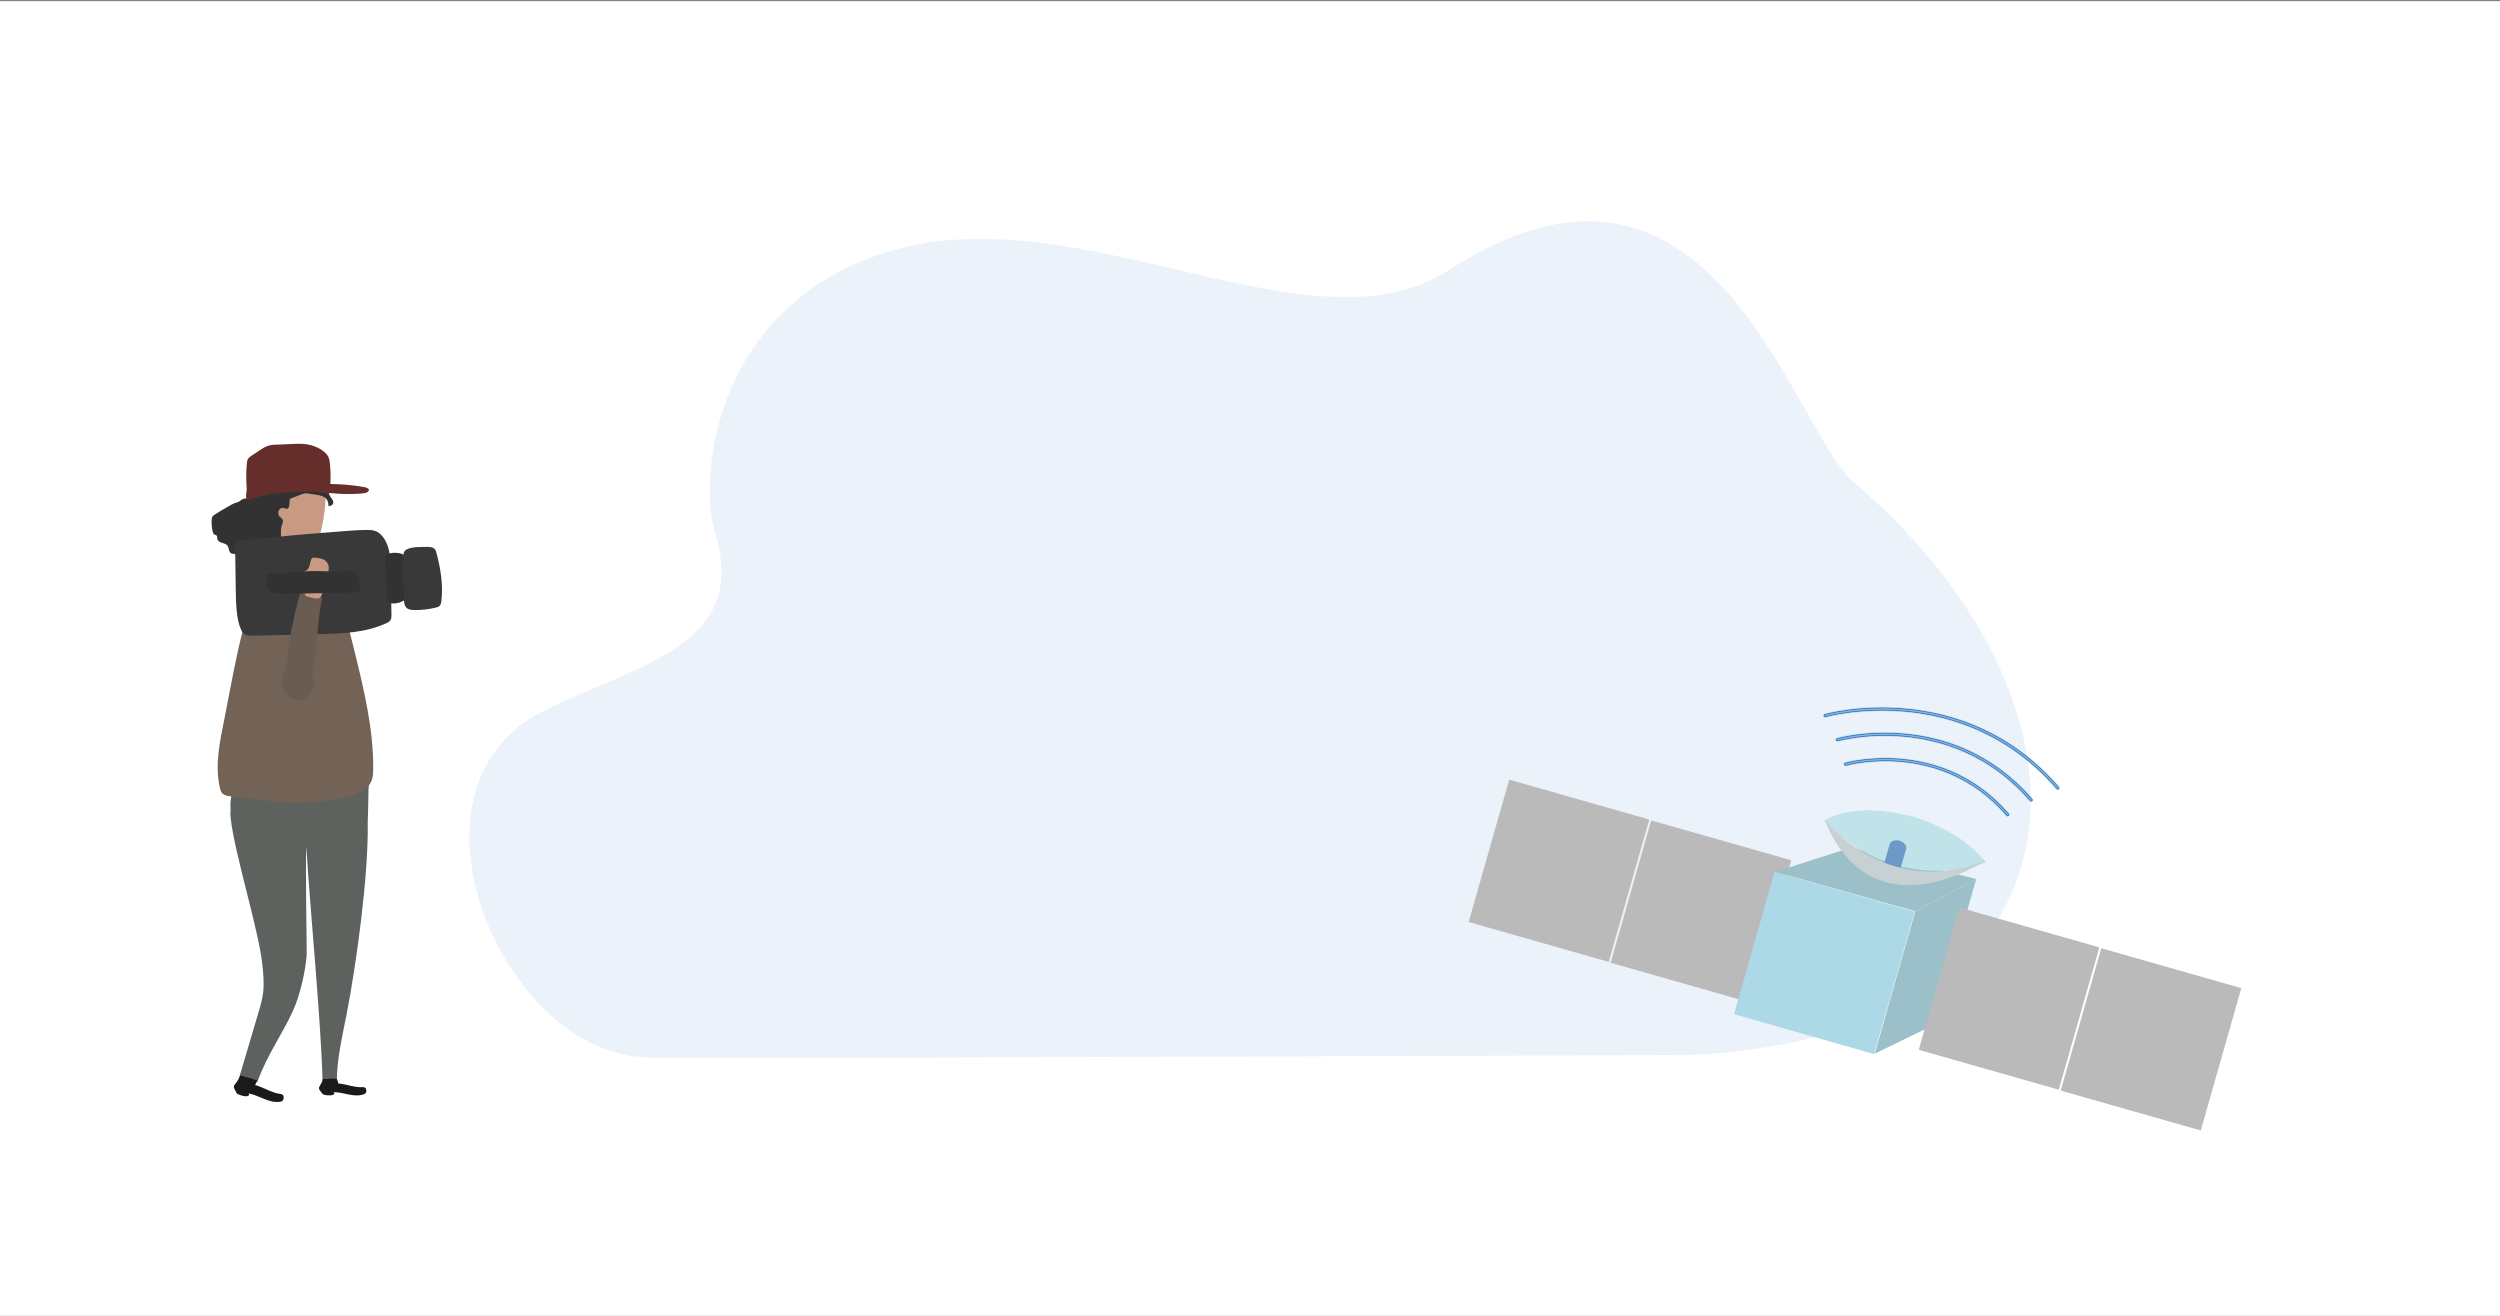 <?xml version="1.0" encoding="utf-8"?>
<!-- Generator: Adobe Illustrator 16.0.0, SVG Export Plug-In . SVG Version: 6.00 Build 0)  -->
<!DOCTYPE svg PUBLIC "-//W3C//DTD SVG 1.1//EN" "http://www.w3.org/Graphics/SVG/1.1/DTD/svg11.dtd">
<svg version="1.1" id="Layer_1" xmlns="http://www.w3.org/2000/svg" xmlns:xlink="http://www.w3.org/1999/xlink" x="0px" y="0px"
	 width="3800px" height="2000px" viewBox="0 0 3800 2000" enable-background="new 0 0 3800 2000" xml:space="preserve">
<rect x="0" y="0" width="3800" height="2000" fill="#808080" stroke="none"/>
<rect y="1.763" fill="#FFFFFF" width="3800" height="2000"/>
<path fill="#EBF2F9" d="M2818.978,734.241c-97.438-83.114-214.902-584.357-617.309-323.296
	c-207.902,134.88-558.473-115.792-848.643-29.21c-266.484,79.516-292.172,341.491-266.391,426.855
	c52.084,172.438-110,198.101-260.355,272.188c-235.854,116.216-62.42,524.64,160.394,526.592s1572.662-3.89,1572.662-3.89
	s323.685,0.814,458.287-177.829C3162.473,1233.407,3070.653,948.924,2818.978,734.241z"/>
<g>
	<g>
		
			<rect x="2259.998" y="1211.078" transform="matrix(-0.962 -0.274 0.274 -0.962 4287.543 3246.374)" fill="#BABABA" width="221.312" height="224.923"/>
		
			<rect x="2475.891" y="1273.016" transform="matrix(-0.962 -0.274 0.274 -0.962 4694.075 3427.069)" fill="#BABABA" width="221.313" height="224.922"/>
	</g>
	<g>
		
			<rect x="2663.523" y="1351.185" transform="matrix(-0.962 -0.274 0.274 -0.962 5040.715 3631.861)" fill="#ADD8E6" width="221.313" height="224.923"/>
		<polygon fill="#9BC0C9" points="2849.693,1601.475 2940.693,1557.404 3003.833,1336.109 2911.358,1385.189 		"/>
		<polyline fill="#9BC0C9" points="2698.545,1325.114 2911.358,1385.189 3003.833,1336.109 2814.41,1288.001 		"/>
	</g>
	<g>
		
			<rect x="2944.358" y="1405.309" transform="matrix(-0.962 -0.274 0.274 -0.962 5576.784 3815.032)" fill="#BABABA" width="221.314" height="224.922"/>
		
			<rect x="3160.247" y="1467.253" transform="matrix(-0.962 -0.274 0.274 -0.962 5983.3 3995.744)" fill="#BABABA" width="221.313" height="224.921"/>
	</g>
	<path fill="#BFE3E8" d="M3018.781,1310.816c0,0-130.656,55.054-245.914-62.797c0,0,38.303-31.398,132.676-7.302
		C2905.543,1240.72,2977.798,1259.171,3018.781,1310.816z"/>
	<path fill="#6D99C9" d="M2886.59,1327.77c-1.437,5.03-8.265,7.521-15.178,5.543l-0.011-0.002
		c-6.913-1.977-11.271-7.658-9.829-12.689l10.639-37.224c1.437-5.028,8.137-7.548,15.046-5.573l0.015,0.004
		c6.912,1.975,11.395,7.688,9.955,12.72L2886.59,1327.77z"/>
	<path fill="#C7D1D3" d="M2773.062,1244.913c0,0,93.018,124.281,245.606,62.717
		C3018.668,1307.63,2844.448,1425.444,2773.062,1244.913z"/>
	<g>
		<g>
			
				<path opacity="0.2" fill="none" stroke="#8AACDA" stroke-width="7" stroke-linecap="round" stroke-linejoin="round" enable-background="new    " d="
				M2805.363,1161.597c0,0,144.414-41.069,246.198,76.619"/>
			
				<path opacity="0.25" fill="none" stroke="#709CD2" stroke-width="6" stroke-linecap="round" stroke-linejoin="round" enable-background="new    " d="
				M2805.363,1161.597c0,0,144.414-41.069,246.198,76.619"/>
			
				<path opacity="0.3" fill="none" stroke="#5E93CD" stroke-width="5" stroke-linecap="round" stroke-linejoin="round" enable-background="new    " d="
				M2805.363,1161.597c0,0,144.414-41.069,246.198,76.619"/>
			<path fill="none" stroke="#0073BC" stroke-width="4" stroke-linecap="round" stroke-linejoin="round" d="M2805.363,1161.597
				c0,0,144.414-41.069,246.198,76.619"/>
			<path fill="none" stroke="#3081C4" stroke-width="3.25" stroke-linecap="round" stroke-linejoin="round" d="M2805.363,1161.597
				c0,0,144.414-41.069,246.198,76.619"/>
			<path fill="none" stroke="#578FCB" stroke-width="2.5" stroke-linecap="round" stroke-linejoin="round" d="M2805.363,1161.597
				c0,0,144.414-41.069,246.198,76.619"/>
			<path fill="none" stroke="#7EA4D6" stroke-width="1.65" stroke-linecap="round" stroke-linejoin="round" d="M2805.363,1161.597
				c0,0,144.414-41.069,246.198,76.619"/>
			<path fill="none" stroke="#A9C0E4" stroke-width="0.65" stroke-linecap="round" stroke-linejoin="round" d="M2805.363,1161.597
				c0,0,144.414-41.069,246.198,76.619"/>
		</g>
		<g>
			
				<path opacity="0.2" fill="none" stroke="#8AACDA" stroke-width="7" stroke-linecap="round" stroke-linejoin="round" enable-background="new    " d="
				M2792.927,1124.38c0,0,172.715-49.12,294.443,91.635"/>
			
				<path opacity="0.25" fill="none" stroke="#709CD2" stroke-width="6" stroke-linecap="round" stroke-linejoin="round" enable-background="new    " d="
				M2792.927,1124.38c0,0,172.715-49.12,294.443,91.635"/>
			
				<path opacity="0.3" fill="none" stroke="#5E93CD" stroke-width="5" stroke-linecap="round" stroke-linejoin="round" enable-background="new    " d="
				M2792.927,1124.38c0,0,172.715-49.12,294.443,91.635"/>
			<path fill="none" stroke="#0073BC" stroke-width="4" stroke-linecap="round" stroke-linejoin="round" d="M2792.927,1124.38
				c0,0,172.715-49.12,294.443,91.635"/>
			<path fill="none" stroke="#3081C4" stroke-width="3.25" stroke-linecap="round" stroke-linejoin="round" d="M2792.927,1124.38
				c0,0,172.715-49.12,294.443,91.635"/>
			<path fill="none" stroke="#578FCB" stroke-width="2.5" stroke-linecap="round" stroke-linejoin="round" d="M2792.927,1124.38
				c0,0,172.715-49.12,294.443,91.635"/>
			<path fill="none" stroke="#7EA4D6" stroke-width="1.65" stroke-linecap="round" stroke-linejoin="round" d="M2792.927,1124.38
				c0,0,172.715-49.12,294.443,91.635"/>
			<path fill="none" stroke="#A9C0E4" stroke-width="0.65" stroke-linecap="round" stroke-linejoin="round" d="M2792.927,1124.38
				c0,0,172.715-49.12,294.443,91.635"/>
		</g>
		<g>
			
				<path opacity="0.2" fill="none" stroke="#8AACDA" stroke-width="7" stroke-linecap="round" stroke-linejoin="round" enable-background="new    " d="
				M2774.188,1087.732c0,0,207.436-58.995,353.639,110.056"/>
			
				<path opacity="0.25" fill="none" stroke="#709CD2" stroke-width="6" stroke-linecap="round" stroke-linejoin="round" enable-background="new    " d="
				M2774.188,1087.732c0,0,207.436-58.995,353.639,110.056"/>
			
				<path opacity="0.3" fill="none" stroke="#5E93CD" stroke-width="5" stroke-linecap="round" stroke-linejoin="round" enable-background="new    " d="
				M2774.188,1087.732c0,0,207.436-58.995,353.639,110.056"/>
			<path fill="none" stroke="#0073BC" stroke-width="4" stroke-linecap="round" stroke-linejoin="round" d="M2774.188,1087.732
				c0,0,207.436-58.995,353.639,110.056"/>
			<path fill="none" stroke="#3081C4" stroke-width="3.25" stroke-linecap="round" stroke-linejoin="round" d="M2774.188,1087.732
				c0,0,207.436-58.995,353.639,110.056"/>
			<path fill="none" stroke="#578FCB" stroke-width="2.5" stroke-linecap="round" stroke-linejoin="round" d="M2774.188,1087.732
				c0,0,207.436-58.995,353.639,110.056"/>
			<path fill="none" stroke="#7EA4D6" stroke-width="1.65" stroke-linecap="round" stroke-linejoin="round" d="M2774.188,1087.732
				c0,0,207.436-58.995,353.639,110.056"/>
			<path fill="none" stroke="#A9C0E4" stroke-width="0.65" stroke-linecap="round" stroke-linejoin="round" d="M2774.188,1087.732
				c0,0,207.436-58.995,353.639,110.056"/>
		</g>
	</g>
</g>
<g>
	<path fill="#C89A81" d="M390.362,807.435c4.391,10.645,10.013,20.949,18.085,29.153c8.073,8.204,18.813,14.167,30.3,14.855
		c17.85,1.065,34.742-11.097,42.875-27.013c3.583-7.012,5.732-14.656,7.463-22.345c4.232-18.793,6.074-38.078,6.363-57.343
		c0.203-13.538-0.662-28.026-8.715-38.91c-7.38-9.974-19.687-15.196-31.904-17.352c-14.509-2.559-29.92-1.284-43.185,5.147
		C367.119,715.238,374.647,769.337,390.362,807.435z"/>
	<path fill="#323232" d="M426.187,773.112c-3.586,2.646-4.252,8.434-1.377,11.834c1.602,1.88,4.082,3.104,4.954,5.412
		c0.983,2.618-0.511,5.426-1.409,8.07c-1.35,3.99-1.36,8.289-1.354,12.503c0,5.133,0.007,10.258,0.007,15.389
		c0,1.087,0.015,2.214,0.435,3.217c0.418,1.015,1.225,1.813,1.709,2.798c0.84,1.671,0.67,3.644,0.778,5.518
		c0.186,3.188,1.232,6.261,1.812,9.396c0.576,3.146,0.635,6.579-1.003,9.317c-1.632,2.744-5.427,4.369-8.179,2.76
		c-2.229-1.313-3.196-4.239-5.545-5.327c-2.285-1.063-5.091,0.006-7.438-0.904c-1.121-0.433-2.02-1.271-3.021-1.933
		c-5.496-3.601-13.257-1.271-19.01-4.456c-1.461-0.808-2.73-1.946-4.246-2.647c-1.938-0.896-4.142-1.016-6.276-1.111
		c-7.184-0.334-14.377-0.678-21.565-1.012c-1.363-0.063-2.786-0.144-3.991-0.783c-4.011-2.123-3.054-8.351-5.845-11.929
		c-1.947-2.487-5.321-3.224-8.342-4.151c-3.021-0.938-6.316-2.66-6.945-5.762c-0.373-1.834,0.196-4.074-1.16-5.365
		c-0.852-0.809-2.162-0.888-3.188-1.448c-1.719-0.943-2.387-3.041-2.813-4.947c-1.271-5.646-1.743-11.474-1.415-17.253
		c0.104-1.828,0.321-3.734,1.353-5.255c0.813-1.206,2.058-2.038,3.274-2.837c3.289-2.145,6.625-4.221,10-6.232
		c3.133-1.859,6.305-3.669,9.477-5.472c1.19-0.681,2.386-1.363,3.577-2.038c2.457-1.4,4.93-2.805,7.597-3.729
		c2.162-0.753,4.462-1.192,6.428-2.381c1.658-0.986,2.994-2.477,4.718-3.354c2.792-1.422,6.193-1.075,9.082-2.3
		c4.766-2.025,7.077-7.808,11.821-9.869c2.916-1.266,6.343-0.924,9.252-2.202c2.372-1.042,4.181-3.053,6.479-4.246
		c1.679-0.865,3.545-1.265,5.395-1.645c6.54-1.377,13.079-2.753,19.619-4.122c4.572-0.964,9.199-1.927,13.872-1.736
		c5.745,0.229,11.33,2.208,17.083,2.313c3.427,0.063,6.854-0.538,10.271-0.36c9.438,0.479,17.635,6.704,26.912,8.46
		c0.61,4.58,2.348,9.01,5.014,12.791c1.906,2.692,4.425,5.701,3.479,8.858c-0.833,2.799-4.03,4.128-6.919,4.565
		c-0.388-3.617-0.839-7.411-2.923-10.397c-3.361-4.815-9.812-6.112-15.608-7.02c-3.893-0.604-7.792-1.212-11.684-1.822
		c-2.045-0.318-4.136-0.642-6.188-0.357c-1.678,0.229-3.264,0.852-4.837,1.468c-5.908,2.32-11.813,4.632-17.719,6.946
		c-0.483,3.041-0.196,13.157-3.125,14.703C434.37,774.658,430.287,769.966,426.187,773.112z"/>
	<path fill="#5E625E" d="M561.166,1173.766c-2.896-10.425-13.735-17.417-22.726-20.785c-11.221-4.197-23.216-5.441-35.098-6.048
		c-27.542-1.396-55.299,0.498-82.211,6.9c-13.8,3.282-27.508,7.817-39.598,15.621c-12.097,7.811-22.548,19.154-27.687,33.196
		c-3.369,9.206-4.232,19.128-3.328,28.98c-0.604,3.475-0.32,7.109,0.014,10.654c5.021,52.316,43.432,173.146,48.451,225.454
		c1.297,13.491,2.588,27.102,1.021,40.565c-1.277,10.948-4.424,21.577-7.556,32.153c-9.908,33.419-19.816,66.845-29.73,100.271
		c8.809,4.276,19.058,5.49,28.617,3.395c15.398-42.121,37.455-71.357,53.883-107.465c10.667-23.445,18.859-58.712,20.838-84.393
		c0.648-8.43-2.051-128.289-0.479-165.98c5.367,92.662,22.651,267.706,24.704,357.523c7.228,0.014,14.462,0.023,21.688,0.039
		c0.141-34.384,8.244-68.154,14.816-101.908c15.248-78.312,33.327-210.717,32.188-290.496l-0.063,0.046
		c0.563-17.082,1.016-34.165,1.219-51.255C560.222,1192.212,563.302,1181.472,561.166,1173.766z"/>
	<path fill="#736357" d="M341.006,1092.932c-6.932,34.595-14.756,70.402-6.723,104.762c0.693,2.969,1.571,6.041,3.663,8.25
		c2.916,3.093,7.477,3.824,11.688,4.39c60.285,8.066,122.512,16.021,181.157-0.098c13.826-3.804,28.769-10.288,34.035-23.623
		c2.182-5.514,2.396-11.572,2.448-17.502c0.514-60.892-14.065-120.78-28.558-179.92c-10.517-42.939-21.184-86.294-40.979-125.818
		c-1.232-2.457-2.627-5.032-5.026-6.369c-2.005-1.106-4.402-1.173-6.695-1.212c-23.492-0.367-47.26-1.009-70.729,0.236
		c-10.708,0.563-11.625,4.207-15.996,13.817c-4.429,9.75-8.473,19.681-12.183,29.726c-14.729,39.873-24.142,81.457-32.438,123.064
		C350.003,1046.046,345.679,1069.524,341.006,1092.932z"/>
	<path fill="#1A1A1A" d="M507.065,1660.124c3.008,2.522-1.08,4.521-3.041,4.712c-3.57,0.34-7.278,0.137-10.771-0.702
		c-0.931-0.223-1.868-0.504-2.614-1.101c-0.584-0.465-1.009-1.095-1.429-1.717c-1.146-1.727-3.879-4.443-4.313-6.438
		c-0.354-1.646,0.637-3.244,1.407-4.744c1.642-3.188,4.443-6.468,4.302-10.256c7.744,0.854,15.168-1.818,21.591,0.271
		c0.536,2.697,2.556,4.905,1.618,7.019c0.613-1.396,19.314,3.315,21.539,3.748c3.563,0.694,7.146,1.291,10.771,1.612
		c2.824,0.249,8.229-1.057,9.815,1.763c0.563,1.002,0.748,2.169,0.832,3.312c0.064,0.869,0.071,1.77-0.209,2.596
		c-0.492,1.422-1.795,2.449-3.211,2.968C537.988,1668.813,522.675,1659.895,507.065,1660.124z"/>
	<path fill="#1A1A1A" d="M377.826,1661.979c2.68,3.282-2.063,4.58-4.181,4.38c-3.859-0.354-7.746-1.323-11.277-2.925
		c-0.938-0.42-1.88-0.908-2.549-1.688c-0.524-0.615-0.848-1.369-1.168-2.116c-0.87-2.051-3.218-5.49-3.27-7.69
		c-0.04-1.814,1.33-3.312,2.451-4.744c2.384-3.047,6.525-8.564,7.142-12.607c8.041,2.471,19.923,4.797,26.305,8.312
		c-2.405,2.771-2.255,4.673-3.678,6.724c0.938-1.351,19.814,7.424,22.075,8.335c3.646,1.461,7.32,2.816,11.104,3.893
		c2.935,0.832,8.931,0.553,10.045,3.854c0.393,1.173,0.354,2.449,0.209,3.683c-0.105,0.938-0.282,1.889-0.748,2.706
		c-0.805,1.409-2.398,2.229-4.003,2.497C408.849,1677.455,394.417,1664.901,377.826,1661.979z"/>
	<path fill="#393939" d="M522.426,807.356c11.86-0.917,23.74-1.828,35.647-1.828c4.082,0,8.242,0.124,12.102,1.445
		c5.905,2.032,10.569,6.726,13.932,11.979c8.996,14.082,9.549,31.768,9.815,48.471c0.36,22.319,0.728,44.631,1.088,66.942
		c0.046,2.917,0.039,6.036-1.6,8.455c-1.351,1.991-3.591,3.163-5.767,4.187c-31.709,14.98-67.959,16.073-103.018,16.899
		c-33.395,0.78-66.785,1.563-100.179,2.352c-4.907,0.112-10.32,0.063-14.023-3.165c-1.898-1.644-3.099-3.931-4.107-6.225
		c-3.538-8.053-5.223-16.808-6.237-25.549c-1.409-12.104-1.585-24.317-1.763-36.505c-0.235-16.345-0.472-32.688-0.707-49.028
		c-0.079-5.425-2.472-16.749,0.826-21.466c2.646-3.794,7.979-2.798,12.188-3.205c32.573-3.093,65.063-6.802,97.682-9.488
		C486.339,810.146,504.379,808.752,522.426,807.356z"/>
	<path fill="#323232" d="M614.644,845.113c6.23,18.692,4.976,38.946,3.649,58.611c-0.118,1.783-0.249,3.611-1.009,5.226
		c-1.088,2.326-3.316,3.896-5.596,5.063c-5.734,2.938-12.412,3.975-18.754,2.91c-1.232-0.203-2.537-0.538-3.338-1.486
		c-0.727-0.853-0.896-2.03-1.015-3.139c-0.571-5.137-0.741-10.313-0.905-15.484c-0.301-9.271-0.603-18.545-0.902-27.814
		c-0.195-6.153-3.164-19.082-0.248-24.468C589.828,838.423,612.604,839,614.644,845.113z"/>
	<path fill="#393939" d="M613.993,910.982c0.158,4.648,0.57,9.825,3.992,12.99c2.955,2.738,7.324,3.158,11.354,3.243
		c11.126,0.243,22.279-0.996,33.071-3.676c2.063-0.505,4.214-1.121,5.731-2.608c1.939-1.897,2.444-4.789,2.771-7.486
		c2.902-24.317-1.146-48.978-7.411-72.657c-0.583-2.221-1.237-4.515-2.759-6.231c-2.758-3.1-7.432-3.382-11.578-3.29
		c-8.734,0.19-21.618-0.318-29.756,3.227c-7.262,3.165-6.146,7.899-6.219,15.458C612.985,870.289,613.286,890.648,613.993,910.982z"
		/>
	<path fill="#6B5C51" d="M475.128,1023.341c9.102-53.641,6.409-75.906,14.619-114.333c-7.66-4.632-16.801-7.692-26.034-8.708
		c-1.901-0.21-3.938-0.313-5.505,0.386c-2.063,0.927-2.719,2.956-3.217,4.813c-8.729,32.604-15.235,65.756-19.489,99.268
		c-1.979,15.55-11.139,26.43-5.157,42.059c1.901,4.982,4.83,10.146,10.295,13.393c8.838,5.242,17.299,5.164,24.521-0.157
		c6.251-4.604,9.868-11.467,12.667-17.836C480.764,1035.521,473.844,1030.884,475.128,1023.341z"/>
	<path fill="#C89A81" d="M459.938,876.77c-0.445-1.435-0.949-2.968-0.553-4.423c0.787-2.89,4.394-3.729,6.798-5.511
		c4.696-3.473,4.593-10.373,6.604-15.854c0.432-1.166,1.035-2.365,2.116-2.978c1.062-0.596,2.364-0.511,3.577-0.413
		c7.019,0.598,15.013,1.736,18.918,7.595c2.183,3.271,2.596,7.438,2.201,11.352c-0.388,3.827-1.469,7.542-2.541,11.229
		c-2.287,7.847-4.573,15.694-6.86,23.545c-0.714,2.45-1.527,5.061-3.492,6.696c-3.133,2.614-7.791,1.737-11.75,0.722
		c-9.515-2.443-11.958-1.134-12.338-10.348C462.312,890.917,462.192,884.023,459.938,876.77z"/>
	<path fill="#323232" d="M527.063,868.048c3.563-0.262,8.748-1.868,11.813-0.026c2.713,1.625,4.331,4.574,5.55,7.497
		c2.682,6.455,2.615,10.684,2.451,17.676c-0.04,1.5-0.156,3.07-0.931,4.368c-1.673,2.794-5.484,3.174-8.742,3.23
		c-36.079,0.729-72.165,1.343-108.251,1.841c-6.686,0.092-14.167-0.131-18.846-4.899c-4.006-4.091-4.698-10.28-5.18-15.978
		c-0.195-2.307-0.373-4.711,0.531-6.841c2.444-5.747,19.908-3.656,25.301-4.049c10.902-0.793,21.81-1.592,32.709-2.388
		C484.662,866.934,505.874,869.588,527.063,868.048z"/>
	<path fill="#662E2A" d="M560.596,744.096c-0.806-2.339-4.921-3.388-8.479-3.998c-16.31-2.804-33.15-4.282-50.023-4.429
		c0.661-10.413,0.458-20.877-0.655-31.243c-0.354-3.296-0.813-6.638-2.193-9.65c-1.834-4.006-5.17-7.131-8.741-9.711
		c-5.25-3.788-11.188-6.611-17.438-8.299c-14.961-4.033-30.783-1.438-46.28-1.104c-6.47,0.145-13.08-0.1-19.229,1.894
		c-4.771,1.541-9.018,4.338-13.188,7.11c-4.003,2.654-8.009,5.308-12.014,7.968c-2.068,1.376-4.221,2.824-5.466,4.98
		c-1.079,1.874-1.362,4.088-1.585,6.235c-0.963,9.2-1.238,18.468-0.824,27.705c0.178,4.069,0.483,8.142,0.496,12.224
		c0.016,3.644-1.322,7.947-0.981,11.461c0.806,8.145,11.14,2.091,15.767,0.688c15.11-4.573,30.853-6.67,46.563-7.745
		c8.771-0.603,17.566-0.878,26.354-1.062c11.153-0.243,22.587-0.314,33.094,3.434c1.205,0.436,2.606,0.897,3.709,0.242
		c0.535-0.313,0.877-0.832,1.102-1.422c3.406,0.407,6.926,0.57,9.711,0.793c12.876,1.035,25.948,1.042,38.825,0.013
		c2.776-0.223,5.642-0.511,8.001-1.484C559.476,747.713,561.211,745.872,560.596,744.096z"/>
</g>
</svg>
